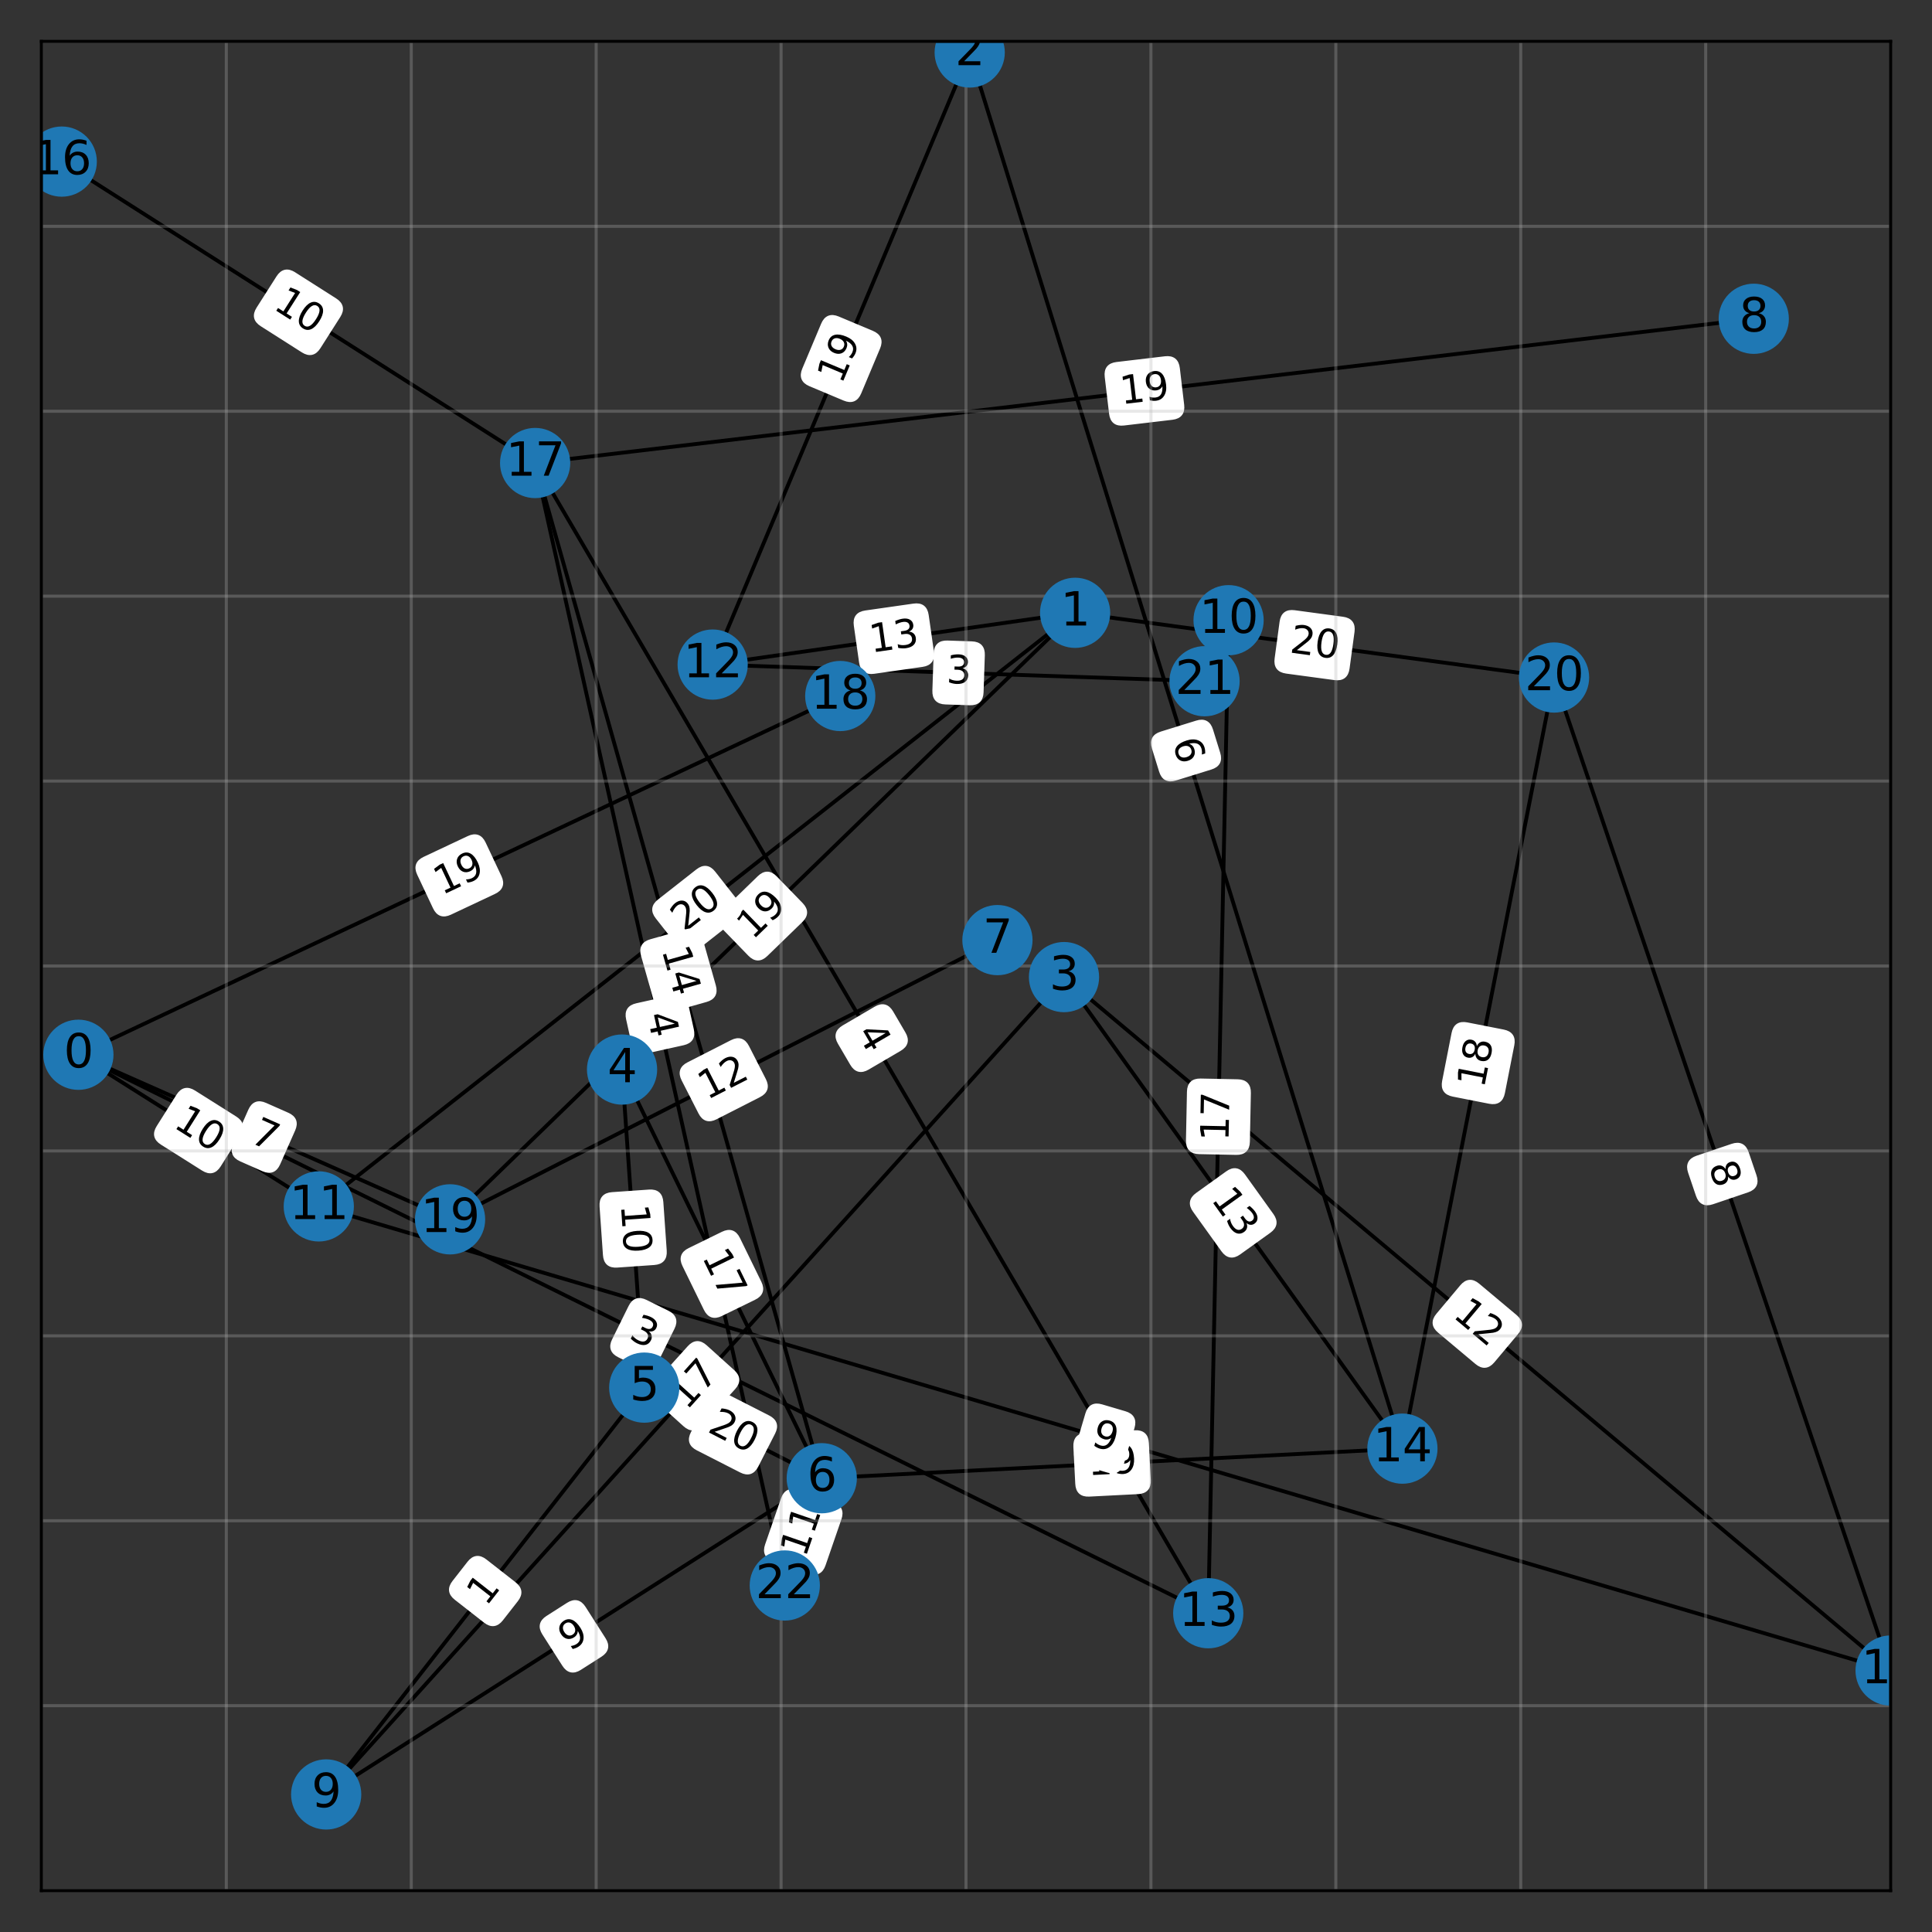 <?xml version="1.0" encoding="utf-8" standalone="no"?>
<!DOCTYPE svg PUBLIC "-//W3C//DTD SVG 1.1//EN"
  "http://www.w3.org/Graphics/SVG/1.1/DTD/svg11.dtd">
<svg xmlns:xlink="http://www.w3.org/1999/xlink" width="504pt" height="504pt" viewBox="0 0 504 504" xmlns="http://www.w3.org/2000/svg" version="1.1">
 <rect x="0" y="0" width="504" height="504" fill="#333333" stroke="none"/>
 <defs>
  <style type="text/css">*{stroke-linejoin: round; stroke-linecap: butt}</style>
 </defs>
 <g id="figure_1">
  <g id="patch_1">
   <path d="M 0 504 
L 504 504 
L 504 0 
L 0 0 
L 0 504 
z
" style="fill: none; opacity: 0"/>
  </g>
  <g id="axes_1">
   <g id="patch_2">
    <path d="M 10.8 493.2 
L 493.2 493.2 
L 493.2 10.8 
L 10.8 10.8 
L 10.8 493.2 
z
" style="fill: none; opacity: 0"/>
   </g>
   <g id="LineCollection_1">
    <path d="M 20.448 275.155 
L 117.41 318.089 
" clip-path="url(#p532cfcab35)" style="fill: none; stroke: #000000"/>
    <path d="M 20.448 275.155 
L 315.194 420.84 
" clip-path="url(#p532cfcab35)" style="fill: none; stroke: #000000"/>
    <path d="M 20.448 275.155 
L 83.16 314.712 
" clip-path="url(#p532cfcab35)" style="fill: none; stroke: #000000"/>
    <path d="M 20.448 275.155 
L 219.197 181.57 
" clip-path="url(#p532cfcab35)" style="fill: none; stroke: #000000"/>
    <path d="M 280.462 159.862 
L 117.41 318.089 
" clip-path="url(#p532cfcab35)" style="fill: none; stroke: #000000"/>
    <path d="M 280.462 159.862 
L 185.911 173.369 
" clip-path="url(#p532cfcab35)" style="fill: none; stroke: #000000"/>
    <path d="M 280.462 159.862 
L 405.403 176.746 
" clip-path="url(#p532cfcab35)" style="fill: none; stroke: #000000"/>
    <path d="M 280.462 159.862 
L 83.16 314.712 
" clip-path="url(#p532cfcab35)" style="fill: none; stroke: #000000"/>
    <path d="M 252.965 13.694 
L 365.846 377.906 
" clip-path="url(#p532cfcab35)" style="fill: none; stroke: #000000"/>
    <path d="M 252.965 13.694 
L 185.911 173.369 
" clip-path="url(#p532cfcab35)" style="fill: none; stroke: #000000"/>
    <path d="M 277.567 254.894 
L 85.09 468.115 
" clip-path="url(#p532cfcab35)" style="fill: none; stroke: #000000"/>
    <path d="M 277.567 254.894 
L 493.2 435.794 
" clip-path="url(#p532cfcab35)" style="fill: none; stroke: #000000"/>
    <path d="M 277.567 254.894 
L 365.846 377.906 
" clip-path="url(#p532cfcab35)" style="fill: none; stroke: #000000"/>
    <path d="M 162.274 279.014 
L 168.062 361.987 
" clip-path="url(#p532cfcab35)" style="fill: none; stroke: #000000"/>
    <path d="M 162.274 279.014 
L 214.373 385.625 
" clip-path="url(#p532cfcab35)" style="fill: none; stroke: #000000"/>
    <path d="M 168.062 361.987 
L 214.373 385.625 
" clip-path="url(#p532cfcab35)" style="fill: none; stroke: #000000"/>
    <path d="M 168.062 361.987 
L 85.09 468.115 
" clip-path="url(#p532cfcab35)" style="fill: none; stroke: #000000"/>
    <path d="M 214.373 385.625 
L 85.09 468.115 
" clip-path="url(#p532cfcab35)" style="fill: none; stroke: #000000"/>
    <path d="M 214.373 385.625 
L 365.846 377.906 
" clip-path="url(#p532cfcab35)" style="fill: none; stroke: #000000"/>
    <path d="M 214.373 385.625 
L 139.601 120.787 
" clip-path="url(#p532cfcab35)" style="fill: none; stroke: #000000"/>
    <path d="M 214.373 385.625 
L 204.725 413.604 
" clip-path="url(#p532cfcab35)" style="fill: none; stroke: #000000"/>
    <path d="M 260.201 245.246 
L 117.41 318.089 
" clip-path="url(#p532cfcab35)" style="fill: none; stroke: #000000"/>
    <path d="M 457.502 83.16 
L 139.601 120.787 
" clip-path="url(#p532cfcab35)" style="fill: none; stroke: #000000"/>
    <path d="M 320.501 161.791 
L 315.194 420.84 
" clip-path="url(#p532cfcab35)" style="fill: none; stroke: #000000"/>
    <path d="M 83.16 314.712 
L 493.2 435.794 
" clip-path="url(#p532cfcab35)" style="fill: none; stroke: #000000"/>
    <path d="M 185.911 173.369 
L 314.23 177.71 
" clip-path="url(#p532cfcab35)" style="fill: none; stroke: #000000"/>
    <path d="M 315.194 420.84 
L 139.601 120.787 
" clip-path="url(#p532cfcab35)" style="fill: none; stroke: #000000"/>
    <path d="M 365.846 377.906 
L 405.403 176.746 
" clip-path="url(#p532cfcab35)" style="fill: none; stroke: #000000"/>
    <path d="M 493.2 435.794 
L 405.403 176.746 
" clip-path="url(#p532cfcab35)" style="fill: none; stroke: #000000"/>
    <path d="M 16.106 42.156 
L 139.601 120.787 
" clip-path="url(#p532cfcab35)" style="fill: none; stroke: #000000"/>
    <path d="M 139.601 120.787 
L 204.725 413.604 
" clip-path="url(#p532cfcab35)" style="fill: none; stroke: #000000"/>
   </g>
   <g id="text_1">
    <g id="patch_3">
     <path d="M 62.847 302.502 
L 68.664 305.078 
Q 71.408 306.293 72.622 303.549 
L 76.541 294.7 
Q 77.755 291.957 75.012 290.742 
L 69.194 288.166 
Q 66.451 286.952 65.237 289.695 
L 61.318 298.544 
Q 60.104 301.287 62.847 302.502 
z
" clip-path="url(#p532cfcab35)" style="fill: #ffffff; stroke: #ffffff; stroke-linejoin: miter"/>
    </g>
    <g clip-path="url(#p532cfcab35)">
     <!-- 7 -->
     <g transform="translate(64.903 297.857) rotate(-336.117) scale(0.1 -0.1)">
      <defs>
       <path id="DejaVuSans-37" d="M 525 4666 
L 3525 4666 
L 3525 4397 
L 1831 0 
L 1172 0 
L 2766 4134 
L 525 4134 
L 525 4666 
z
" transform="scale(0.016)"/>
      </defs>
      <use xlink:href="#DejaVuSans-37"/>
     </g>
    </g>
   </g>
   <g id="text_2">
    <g id="patch_4">
     <path d="M 161.496 353.616 
L 167.2 356.435 
Q 169.889 357.764 171.219 355.075 
L 175.507 346.399 
Q 176.836 343.709 174.147 342.38 
L 168.443 339.561 
Q 165.754 338.231 164.425 340.921 
L 160.136 349.597 
Q 158.807 352.286 161.496 353.616 
z
" clip-path="url(#p532cfcab35)" style="fill: #ffffff; stroke: #ffffff; stroke-linejoin: miter"/>
    </g>
    <g clip-path="url(#p532cfcab35)">
     <!-- 3 -->
     <g transform="translate(163.747 349.062) rotate(-333.698) scale(0.1 -0.1)">
      <defs>
       <path id="DejaVuSans-33" d="M 2597 2516 
Q 3050 2419 3304 2112 
Q 3559 1806 3559 1356 
Q 3559 666 3084 287 
Q 2609 -91 1734 -91 
Q 1441 -91 1130 -33 
Q 819 25 488 141 
L 488 750 
Q 750 597 1062 519 
Q 1375 441 1716 441 
Q 2309 441 2620 675 
Q 2931 909 2931 1356 
Q 2931 1769 2642 2001 
Q 2353 2234 1838 2234 
L 1294 2234 
L 1294 2753 
L 1863 2753 
Q 2328 2753 2575 2939 
Q 2822 3125 2822 3475 
Q 2822 3834 2567 4026 
Q 2313 4219 1838 4219 
Q 1578 4219 1281 4162 
Q 984 4106 628 3988 
L 628 4550 
Q 988 4650 1302 4700 
Q 1616 4750 1894 4750 
Q 2613 4750 3031 4423 
Q 3450 4097 3450 3541 
Q 3450 3153 3228 2886 
Q 3006 2619 2597 2516 
z
" transform="scale(0.016)"/>
      </defs>
      <use xlink:href="#DejaVuSans-33"/>
     </g>
    </g>
   </g>
   <g id="text_3">
    <g id="patch_5">
     <path d="M 42.239 298.168 
L 53.001 304.957 
Q 55.539 306.558 57.139 304.02 
L 62.303 295.834 
Q 63.903 293.297 61.366 291.697 
L 50.603 284.908 
Q 48.066 283.307 46.465 285.845 
L 41.302 294.03 
Q 39.701 296.568 42.239 298.168 
z
" clip-path="url(#p532cfcab35)" style="fill: #ffffff; stroke: #ffffff; stroke-linejoin: miter"/>
    </g>
    <g clip-path="url(#p532cfcab35)">
     <!-- 10 -->
     <g transform="translate(44.949 293.872) rotate(-327.758) scale(0.1 -0.1)">
      <defs>
       <path id="DejaVuSans-31" d="M 794 531 
L 1825 531 
L 1825 4091 
L 703 3866 
L 703 4441 
L 1819 4666 
L 2450 4666 
L 2450 531 
L 3481 531 
L 3481 0 
L 794 0 
L 794 531 
z
" transform="scale(0.016)"/>
       <path id="DejaVuSans-30" d="M 2034 4250 
Q 1547 4250 1301 3770 
Q 1056 3291 1056 2328 
Q 1056 1369 1301 889 
Q 1547 409 2034 409 
Q 2525 409 2770 889 
Q 3016 1369 3016 2328 
Q 3016 3291 2770 3770 
Q 2525 4250 2034 4250 
z
M 2034 4750 
Q 2819 4750 3233 4129 
Q 3647 3509 3647 2328 
Q 3647 1150 3233 529 
Q 2819 -91 2034 -91 
Q 1250 -91 836 529 
Q 422 1150 422 2328 
Q 422 3509 836 4129 
Q 1250 4750 2034 4750 
z
" transform="scale(0.016)"/>
      </defs>
      <use xlink:href="#DejaVuSans-31"/>
      <use xlink:href="#DejaVuSans-30" x="63.623"/>
     </g>
    </g>
   </g>
   <g id="text_4">
    <g id="patch_6">
     <path d="M 117.406 238.165 
L 128.918 232.744 
Q 131.632 231.466 130.354 228.752 
L 126.231 219.996 
Q 124.953 217.282 122.239 218.56 
L 110.727 223.981 
Q 108.012 225.259 109.29 227.973 
L 113.413 236.729 
Q 114.691 239.443 117.406 238.165 
z
" clip-path="url(#p532cfcab35)" style="fill: #ffffff; stroke: #ffffff; stroke-linejoin: miter"/>
    </g>
    <g clip-path="url(#p532cfcab35)">
     <!-- 19 -->
     <g transform="translate(115.242 233.569) rotate(-25.215) scale(0.1 -0.1)">
      <defs>
       <path id="DejaVuSans-39" d="M 703 97 
L 703 672 
Q 941 559 1184 500 
Q 1428 441 1663 441 
Q 2288 441 2617 861 
Q 2947 1281 2994 2138 
Q 2813 1869 2534 1725 
Q 2256 1581 1919 1581 
Q 1219 1581 811 2004 
Q 403 2428 403 3163 
Q 403 3881 828 4315 
Q 1253 4750 1959 4750 
Q 2769 4750 3195 4129 
Q 3622 3509 3622 2328 
Q 3622 1225 3098 567 
Q 2575 -91 1691 -91 
Q 1453 -91 1209 -44 
Q 966 3 703 97 
z
M 1959 2075 
Q 2384 2075 2632 2365 
Q 2881 2656 2881 3163 
Q 2881 3666 2632 3958 
Q 2384 4250 1959 4250 
Q 1534 4250 1286 3958 
Q 1038 3666 1038 3163 
Q 1038 2656 1286 2365 
Q 1534 2075 1959 2075 
z
" transform="scale(0.016)"/>
      </defs>
      <use xlink:href="#DejaVuSans-31"/>
      <use xlink:href="#DejaVuSans-39" x="63.623"/>
     </g>
    </g>
   </g>
   <g id="text_5">
    <g id="patch_7">
     <path d="M 199.828 249.033 
L 208.96 240.171 
Q 211.113 238.082 209.024 235.929 
L 202.284 228.984 
Q 200.194 226.831 198.042 228.92 
L 188.91 237.782 
Q 186.757 239.871 188.846 242.024 
L 195.586 248.969 
Q 197.675 251.122 199.828 249.033 
z
" clip-path="url(#p532cfcab35)" style="fill: #ffffff; stroke: #ffffff; stroke-linejoin: miter"/>
    </g>
    <g clip-path="url(#p532cfcab35)">
     <!-- 19 -->
     <g transform="translate(196.29 245.388) rotate(-44.14) scale(0.1 -0.1)">
      <use xlink:href="#DejaVuSans-31"/>
      <use xlink:href="#DejaVuSans-39" x="63.623"/>
     </g>
    </g>
   </g>
   <g id="text_6">
    <g id="patch_8">
     <path d="M 227.996 175.275 
L 240.593 173.476 
Q 243.563 173.051 243.139 170.082 
L 241.77 160.501 
Q 241.346 157.531 238.376 157.955 
L 225.779 159.755 
Q 222.809 160.179 223.233 163.149 
L 224.602 172.73 
Q 225.026 175.7 227.996 175.275 
z
" clip-path="url(#p532cfcab35)" style="fill: #ffffff; stroke: #ffffff; stroke-linejoin: miter"/>
    </g>
    <g clip-path="url(#p532cfcab35)">
     <!-- 13 -->
     <g transform="translate(227.278 170.247) rotate(-8.13) scale(0.1 -0.1)">
      <use xlink:href="#DejaVuSans-31"/>
      <use xlink:href="#DejaVuSans-33" x="63.623"/>
     </g>
    </g>
   </g>
   <g id="text_7">
    <g id="patch_9">
     <path d="M 335.577 175.22 
L 348.188 176.924 
Q 351.161 177.326 351.563 174.353 
L 352.859 164.762 
Q 353.26 161.789 350.287 161.387 
L 337.677 159.683 
Q 334.704 159.281 334.302 162.254 
L 333.006 171.845 
Q 332.605 174.818 335.577 175.22 
z
" clip-path="url(#p532cfcab35)" style="fill: #ffffff; stroke: #ffffff; stroke-linejoin: miter"/>
    </g>
    <g clip-path="url(#p532cfcab35)">
     <!-- 20 -->
     <g transform="translate(336.258 170.186) rotate(-352.304) scale(0.1 -0.1)">
      <defs>
       <path id="DejaVuSans-32" d="M 1228 531 
L 3431 531 
L 3431 0 
L 469 0 
L 469 531 
Q 828 903 1448 1529 
Q 2069 2156 2228 2338 
Q 2531 2678 2651 2914 
Q 2772 3150 2772 3378 
Q 2772 3750 2511 3984 
Q 2250 4219 1831 4219 
Q 1534 4219 1204 4116 
Q 875 4013 500 3803 
L 500 4441 
Q 881 4594 1212 4672 
Q 1544 4750 1819 4750 
Q 2544 4750 2975 4387 
Q 3406 4025 3406 3419 
Q 3406 3131 3298 2873 
Q 3191 2616 2906 2266 
Q 2828 2175 2409 1742 
Q 1991 1309 1228 531 
z
" transform="scale(0.016)"/>
      </defs>
      <use xlink:href="#DejaVuSans-32"/>
      <use xlink:href="#DejaVuSans-30" x="63.623"/>
     </g>
    </g>
   </g>
   <g id="text_8">
    <g id="patch_10">
     <path d="M 181.644 247.383 
L 191.654 239.526 
Q 194.014 237.674 192.162 235.314 
L 186.187 227.701 
Q 184.335 225.341 181.975 227.193 
L 171.965 235.049 
Q 169.605 236.902 171.457 239.262 
L 177.432 246.875 
Q 179.284 249.235 181.644 247.383 
z
" clip-path="url(#p532cfcab35)" style="fill: #ffffff; stroke: #ffffff; stroke-linejoin: miter"/>
    </g>
    <g clip-path="url(#p532cfcab35)">
     <!-- 20 -->
     <g transform="translate(178.508 243.387) rotate(-38.126) scale(0.1 -0.1)">
      <use xlink:href="#DejaVuSans-32"/>
      <use xlink:href="#DejaVuSans-30" x="63.623"/>
     </g>
    </g>
   </g>
   <g id="text_9">
    <g id="patch_11">
     <path d="M 300.976 195.081 
L 302.859 201.159 
Q 303.747 204.024 306.613 203.136 
L 315.857 200.271 
Q 318.723 199.383 317.835 196.517 
L 315.951 190.44 
Q 315.063 187.574 312.198 188.463 
L 302.953 191.328 
Q 300.088 192.216 300.976 195.081 
z
" clip-path="url(#p532cfcab35)" style="fill: #ffffff; stroke: #ffffff; stroke-linejoin: miter"/>
    </g>
    <g clip-path="url(#p532cfcab35)">
     <!-- 6 -->
     <g transform="translate(305.828 193.578) rotate(-287.22) scale(0.1 -0.1)">
      <defs>
       <path id="DejaVuSans-36" d="M 2113 2584 
Q 1688 2584 1439 2293 
Q 1191 2003 1191 1497 
Q 1191 994 1439 701 
Q 1688 409 2113 409 
Q 2538 409 2786 701 
Q 3034 994 3034 1497 
Q 3034 2003 2786 2293 
Q 2538 2584 2113 2584 
z
M 3366 4563 
L 3366 3988 
Q 3128 4100 2886 4159 
Q 2644 4219 2406 4219 
Q 1781 4219 1451 3797 
Q 1122 3375 1075 2522 
Q 1259 2794 1537 2939 
Q 1816 3084 2150 3084 
Q 2853 3084 3261 2657 
Q 3669 2231 3669 1497 
Q 3669 778 3244 343 
Q 2819 -91 2113 -91 
Q 1303 -91 875 529 
Q 447 1150 447 2328 
Q 447 3434 972 4092 
Q 1497 4750 2381 4750 
Q 2619 4750 2861 4703 
Q 3103 4656 3366 4563 
z
" transform="scale(0.016)"/>
      </defs>
      <use xlink:href="#DejaVuSans-36"/>
     </g>
    </g>
   </g>
   <g id="text_10">
    <g id="patch_12">
     <path d="M 224.202 102.434 
L 229.129 90.701 
Q 230.29 87.935 227.524 86.774 
L 218.601 83.026 
Q 215.835 81.865 214.674 84.631 
L 209.747 96.363 
Q 208.585 99.129 211.351 100.291 
L 220.274 104.038 
Q 223.04 105.2 224.202 102.434 
z
" clip-path="url(#p532cfcab35)" style="fill: #ffffff; stroke: #ffffff; stroke-linejoin: miter"/>
    </g>
    <g clip-path="url(#p532cfcab35)">
     <!-- 19 -->
     <g transform="translate(219.518 100.467) rotate(-67.221) scale(0.1 -0.1)">
      <use xlink:href="#DejaVuSans-31"/>
      <use xlink:href="#DejaVuSans-39" x="63.623"/>
     </g>
    </g>
   </g>
   <g id="text_11">
    <g id="patch_13">
     <path d="M 182.885 371.479 
L 191.412 362.034 
Q 193.422 359.807 191.195 357.797 
L 184.011 351.312 
Q 181.784 349.301 179.774 351.528 
L 171.247 360.974 
Q 169.237 363.201 171.464 365.211 
L 178.648 371.696 
Q 180.875 373.706 182.885 371.479 
z
" clip-path="url(#p532cfcab35)" style="fill: #ffffff; stroke: #ffffff; stroke-linejoin: miter"/>
    </g>
    <g clip-path="url(#p532cfcab35)">
     <!-- 17 -->
     <g transform="translate(179.114 368.076) rotate(-47.927) scale(0.1 -0.1)">
      <use xlink:href="#DejaVuSans-31"/>
      <use xlink:href="#DejaVuSans-37" x="63.623"/>
     </g>
    </g>
   </g>
   <g id="text_12">
    <g id="patch_14">
     <path d="M 375.471 347.261 
L 385.22 355.439 
Q 387.518 357.367 389.446 355.069 
L 395.666 347.655 
Q 397.595 345.356 395.296 343.428 
L 385.548 335.25 
Q 383.249 333.322 381.321 335.62 
L 375.101 343.034 
Q 373.173 345.333 375.471 347.261 
z
" clip-path="url(#p532cfcab35)" style="fill: #ffffff; stroke: #ffffff; stroke-linejoin: miter"/>
    </g>
    <g clip-path="url(#p532cfcab35)">
     <!-- 12 -->
     <g transform="translate(378.736 343.369) rotate(-320.006) scale(0.1 -0.1)">
      <use xlink:href="#DejaVuSans-31"/>
      <use xlink:href="#DejaVuSans-32" x="63.623"/>
     </g>
    </g>
   </g>
   <g id="text_13">
    <g id="patch_15">
     <path d="M 311.631 315.805 
L 319.05 326.143 
Q 320.799 328.581 323.236 326.831 
L 331.099 321.189 
Q 333.537 319.44 331.787 317.002 
L 324.368 306.664 
Q 322.619 304.227 320.182 305.976 
L 312.319 311.619 
Q 309.882 313.368 311.631 315.805 
z
" clip-path="url(#p532cfcab35)" style="fill: #ffffff; stroke: #ffffff; stroke-linejoin: miter"/>
    </g>
    <g clip-path="url(#p532cfcab35)">
     <!-- 13 -->
     <g transform="translate(315.758 312.843) rotate(-305.665) scale(0.1 -0.1)">
      <use xlink:href="#DejaVuSans-31"/>
      <use xlink:href="#DejaVuSans-33" x="63.623"/>
     </g>
    </g>
   </g>
   <g id="text_14">
    <g id="patch_16">
     <path d="M 156.905 314.696 
L 157.791 327.39 
Q 157.999 330.383 160.992 330.174 
L 170.647 329.501 
Q 173.639 329.292 173.431 326.299 
L 172.545 313.605 
Q 172.336 310.612 169.344 310.821 
L 159.689 311.495 
Q 156.696 311.704 156.905 314.696 
z
" clip-path="url(#p532cfcab35)" style="fill: #ffffff; stroke: #ffffff; stroke-linejoin: miter"/>
    </g>
    <g clip-path="url(#p532cfcab35)">
     <!-- 10 -->
     <g transform="translate(161.972 314.343) rotate(-273.991) scale(0.1 -0.1)">
      <use xlink:href="#DejaVuSans-31"/>
      <use xlink:href="#DejaVuSans-30" x="63.623"/>
     </g>
    </g>
   </g>
   <g id="text_15">
    <g id="patch_17">
     <path d="M 178.487 330.045 
L 184.074 341.478 
Q 185.391 344.174 188.086 342.856 
L 196.782 338.607 
Q 199.477 337.29 198.16 334.594 
L 192.573 323.162 
Q 191.256 320.466 188.56 321.783 
L 179.865 326.033 
Q 177.17 327.35 178.487 330.045 
z
" clip-path="url(#p532cfcab35)" style="fill: #ffffff; stroke: #ffffff; stroke-linejoin: miter"/>
    </g>
    <g clip-path="url(#p532cfcab35)">
     <!-- 17 -->
     <g transform="translate(183.051 327.815) rotate(-296.044) scale(0.1 -0.1)">
      <use xlink:href="#DejaVuSans-31"/>
      <use xlink:href="#DejaVuSans-37" x="63.623"/>
     </g>
    </g>
   </g>
   <g id="text_16">
    <g id="patch_18">
     <path d="M 181.986 377.895 
L 193.32 383.68 
Q 195.992 385.044 197.356 382.372 
L 201.756 373.752 
Q 203.12 371.08 200.448 369.716 
L 189.114 363.931 
Q 186.442 362.567 185.078 365.239 
L 180.678 373.859 
Q 179.314 376.531 181.986 377.895 
z
" clip-path="url(#p532cfcab35)" style="fill: #ffffff; stroke: #ffffff; stroke-linejoin: miter"/>
    </g>
    <g clip-path="url(#p532cfcab35)">
     <!-- 20 -->
     <g transform="translate(184.295 373.371) rotate(-332.959) scale(0.1 -0.1)">
      <use xlink:href="#DejaVuSans-32"/>
      <use xlink:href="#DejaVuSans-30" x="63.623"/>
     </g>
    </g>
   </g>
   <g id="text_17">
    <g id="patch_19">
     <path d="M 130.791 422.387 
L 134.71 417.374 
Q 136.558 415.011 134.194 413.163 
L 126.57 407.202 
Q 124.207 405.355 122.359 407.718 
L 118.44 412.73 
Q 116.592 415.094 118.956 416.942 
L 126.58 422.903 
Q 128.944 424.75 130.791 422.387 
z
" clip-path="url(#p532cfcab35)" style="fill: #ffffff; stroke: #ffffff; stroke-linejoin: miter"/>
    </g>
    <g clip-path="url(#p532cfcab35)">
     <!-- 1 -->
     <g transform="translate(126.79 419.258) rotate(-51.981) scale(0.1 -0.1)">
      <use xlink:href="#DejaVuSans-31"/>
     </g>
    </g>
   </g>
   <g id="text_18">
    <g id="patch_20">
     <path d="M 151.264 435.191 
L 156.628 431.768 
Q 159.157 430.155 157.543 427.626 
L 152.338 419.467 
Q 150.724 416.938 148.195 418.551 
L 142.831 421.974 
Q 140.302 423.587 141.916 426.116 
L 147.122 434.275 
Q 148.735 436.804 151.264 435.191 
z
" clip-path="url(#p532cfcab35)" style="fill: #ffffff; stroke: #ffffff; stroke-linejoin: miter"/>
    </g>
    <g clip-path="url(#p532cfcab35)">
     <!-- 9 -->
     <g transform="translate(148.532 430.908) rotate(-32.54) scale(0.1 -0.1)">
      <use xlink:href="#DejaVuSans-39"/>
     </g>
    </g>
   </g>
   <g id="text_19">
    <g id="patch_21">
     <path d="M 284.153 389.918 
L 296.861 389.271 
Q 299.857 389.118 299.705 386.122 
L 299.212 376.456 
Q 299.06 373.46 296.063 373.613 
L 283.355 374.261 
Q 280.359 374.413 280.511 377.409 
L 281.004 387.075 
Q 281.157 390.071 284.153 389.918 
z
" clip-path="url(#p532cfcab35)" style="fill: #ffffff; stroke: #ffffff; stroke-linejoin: miter"/>
    </g>
    <g clip-path="url(#p532cfcab35)">
     <!-- 19 -->
     <g transform="translate(283.894 384.845) rotate(-2.917) scale(0.1 -0.1)">
      <use xlink:href="#DejaVuSans-31"/>
      <use xlink:href="#DejaVuSans-39" x="63.623"/>
     </g>
    </g>
   </g>
   <g id="text_20">
    <g id="patch_22">
     <path d="M 167.713 249.211 
L 171.171 261.457 
Q 171.986 264.344 174.873 263.529 
L 184.187 260.899 
Q 187.074 260.084 186.259 257.197 
L 182.802 244.951 
Q 181.986 242.064 179.099 242.879 
L 169.785 245.508 
Q 166.898 246.324 167.713 249.211 
z
" clip-path="url(#p532cfcab35)" style="fill: #ffffff; stroke: #ffffff; stroke-linejoin: miter"/>
    </g>
    <g clip-path="url(#p532cfcab35)">
     <!-- 14 -->
     <g transform="translate(172.602 247.831) rotate(-285.766) scale(0.1 -0.1)">
      <defs>
       <path id="DejaVuSans-34" d="M 2419 4116 
L 825 1625 
L 2419 1625 
L 2419 4116 
z
M 2253 4666 
L 3047 4666 
L 3047 1625 
L 3713 1625 
L 3713 1100 
L 3047 1100 
L 3047 0 
L 2419 0 
L 2419 1100 
L 313 1100 
L 313 1709 
L 2253 4666 
z
" transform="scale(0.016)"/>
      </defs>
      <use xlink:href="#DejaVuSans-31"/>
      <use xlink:href="#DejaVuSans-34" x="63.623"/>
     </g>
    </g>
   </g>
   <g id="text_21">
    <g id="patch_23">
     <path d="M 214.886 408.184 
L 219.034 396.154 
Q 220.012 393.318 217.176 392.34 
L 208.026 389.185 
Q 205.19 388.207 204.212 391.043 
L 200.064 403.073 
Q 199.086 405.909 201.922 406.887 
L 211.072 410.042 
Q 213.908 411.02 214.886 408.184 
z
" clip-path="url(#p532cfcab35)" style="fill: #ffffff; stroke: #ffffff; stroke-linejoin: miter"/>
    </g>
    <g clip-path="url(#p532cfcab35)">
     <!-- 11 -->
     <g transform="translate(210.084 406.528) rotate(-70.974) scale(0.1 -0.1)">
      <use xlink:href="#DejaVuSans-31"/>
      <use xlink:href="#DejaVuSans-31" x="63.623"/>
     </g>
    </g>
   </g>
   <g id="text_22">
    <g id="patch_24">
     <path d="M 186.698 291.543 
L 198.033 285.761 
Q 200.705 284.397 199.342 281.725 
L 194.944 273.104 
Q 193.581 270.431 190.909 271.795 
L 179.573 277.577 
Q 176.901 278.94 178.264 281.613 
L 182.662 290.234 
Q 184.025 292.906 186.698 291.543 
z
" clip-path="url(#p532cfcab35)" style="fill: #ffffff; stroke: #ffffff; stroke-linejoin: miter"/>
    </g>
    <g clip-path="url(#p532cfcab35)">
     <!-- 12 -->
     <g transform="translate(184.389 287.018) rotate(-27.028) scale(0.1 -0.1)">
      <use xlink:href="#DejaVuSans-31"/>
      <use xlink:href="#DejaVuSans-32" x="63.623"/>
     </g>
    </g>
   </g>
   <g id="text_23">
    <g id="patch_25">
     <path d="M 293.156 110.506 
L 305.793 109.01 
Q 308.772 108.658 308.42 105.678 
L 307.282 96.067 
Q 306.929 93.088 303.95 93.441 
L 291.313 94.937 
Q 288.334 95.289 288.687 98.268 
L 289.824 107.879 
Q 290.177 110.859 293.156 110.506 
z
" clip-path="url(#p532cfcab35)" style="fill: #ffffff; stroke: #ffffff; stroke-linejoin: miter"/>
    </g>
    <g clip-path="url(#p532cfcab35)">
     <!-- 19 -->
     <g transform="translate(292.559 105.462) rotate(-6.75) scale(0.1 -0.1)">
      <use xlink:href="#DejaVuSans-31"/>
      <use xlink:href="#DejaVuSans-39" x="63.623"/>
     </g>
    </g>
   </g>
   <g id="text_24">
    <g id="patch_26">
     <path d="M 325.555 297.837 
L 325.815 285.115 
Q 325.877 282.115 322.877 282.054 
L 313.201 281.856 
Q 310.202 281.794 310.14 284.793 
L 309.88 297.516 
Q 309.818 300.515 312.818 300.577 
L 322.494 300.775 
Q 325.493 300.836 325.555 297.837 
z
" clip-path="url(#p532cfcab35)" style="fill: #ffffff; stroke: #ffffff; stroke-linejoin: miter"/>
    </g>
    <g clip-path="url(#p532cfcab35)">
     <!-- 17 -->
     <g transform="translate(320.476 297.733) rotate(-88.827) scale(0.1 -0.1)">
      <use xlink:href="#DejaVuSans-31"/>
      <use xlink:href="#DejaVuSans-37" x="63.623"/>
     </g>
    </g>
   </g>
   <g id="text_25">
    <g id="patch_27">
     <path d="M 282.91 381.871 
L 289.012 383.673 
Q 291.889 384.522 292.739 381.645 
L 295.48 372.363 
Q 296.33 369.486 293.452 368.636 
L 287.35 366.835 
Q 284.473 365.985 283.624 368.862 
L 280.883 378.144 
Q 280.033 381.021 282.91 381.871 
z
" clip-path="url(#p532cfcab35)" style="fill: #ffffff; stroke: #ffffff; stroke-linejoin: miter"/>
    </g>
    <g clip-path="url(#p532cfcab35)">
     <!-- 9 -->
     <g transform="translate(284.349 376.999) rotate(-343.548) scale(0.1 -0.1)">
      <use xlink:href="#DejaVuSans-39"/>
     </g>
    </g>
   </g>
   <g id="text_26">
    <g id="patch_28">
     <path d="M 246.626 183.267 
L 252.985 183.482 
Q 255.983 183.583 256.084 180.585 
L 256.412 170.912 
Q 256.513 167.914 253.515 167.813 
L 247.156 167.597 
Q 244.158 167.496 244.056 170.494 
L 243.729 180.167 
Q 243.628 183.165 246.626 183.267 
z
" clip-path="url(#p532cfcab35)" style="fill: #ffffff; stroke: #ffffff; stroke-linejoin: miter"/>
    </g>
    <g clip-path="url(#p532cfcab35)">
     <!-- 3 -->
     <g transform="translate(246.798 178.19) rotate(-358.062) scale(0.1 -0.1)">
      <use xlink:href="#DejaVuSans-33"/>
     </g>
    </g>
   </g>
   <g id="text_27">
    <g id="patch_29">
     <path d="M 219.026 272.028 
L 222.239 277.519 
Q 223.754 280.108 226.344 278.593 
L 234.696 273.705 
Q 237.286 272.19 235.77 269.601 
L 232.557 264.109 
Q 231.042 261.52 228.452 263.035 
L 220.1 267.923 
Q 217.51 269.439 219.026 272.028 
z
" clip-path="url(#p532cfcab35)" style="fill: #ffffff; stroke: #ffffff; stroke-linejoin: miter"/>
    </g>
    <g clip-path="url(#p532cfcab35)">
     <!-- 4 -->
     <g transform="translate(223.41 269.462) rotate(-300.337) scale(0.1 -0.1)">
      <use xlink:href="#DejaVuSans-34"/>
     </g>
    </g>
   </g>
   <g id="text_28">
    <g id="patch_30">
     <path d="M 392.089 285.081 
L 394.544 272.595 
Q 395.123 269.652 392.179 269.073 
L 382.683 267.206 
Q 379.74 266.627 379.161 269.57 
L 376.705 282.056 
Q 376.127 285 379.07 285.579 
L 388.567 287.446 
Q 391.51 288.025 392.089 285.081 
z
" clip-path="url(#p532cfcab35)" style="fill: #ffffff; stroke: #ffffff; stroke-linejoin: miter"/>
    </g>
    <g clip-path="url(#p532cfcab35)">
     <!-- 18 -->
     <g transform="translate(387.105 284.101) rotate(-78.875) scale(0.1 -0.1)">
      <defs>
       <path id="DejaVuSans-38" d="M 2034 2216 
Q 1584 2216 1326 1975 
Q 1069 1734 1069 1313 
Q 1069 891 1326 650 
Q 1584 409 2034 409 
Q 2484 409 2743 651 
Q 3003 894 3003 1313 
Q 3003 1734 2745 1975 
Q 2488 2216 2034 2216 
z
M 1403 2484 
Q 997 2584 770 2862 
Q 544 3141 544 3541 
Q 544 4100 942 4425 
Q 1341 4750 2034 4750 
Q 2731 4750 3128 4425 
Q 3525 4100 3525 3541 
Q 3525 3141 3298 2862 
Q 3072 2584 2669 2484 
Q 3125 2378 3379 2068 
Q 3634 1759 3634 1313 
Q 3634 634 3220 271 
Q 2806 -91 2034 -91 
Q 1263 -91 848 271 
Q 434 634 434 1313 
Q 434 1759 690 2068 
Q 947 2378 1403 2484 
z
M 1172 3481 
Q 1172 3119 1398 2916 
Q 1625 2713 2034 2713 
Q 2441 2713 2670 2916 
Q 2900 3119 2900 3481 
Q 2900 3844 2670 4047 
Q 2441 4250 2034 4250 
Q 1625 4250 1398 4047 
Q 1172 3844 1172 3481 
z
" transform="scale(0.016)"/>
      </defs>
      <use xlink:href="#DejaVuSans-31"/>
      <use xlink:href="#DejaVuSans-38" x="63.623"/>
     </g>
    </g>
   </g>
   <g id="text_29">
    <g id="patch_31">
     <path d="M 440.856 305.774 
L 442.899 311.799 
Q 443.862 314.641 446.703 313.678 
L 455.869 310.571 
Q 458.71 309.608 457.747 306.767 
L 455.705 300.741 
Q 454.742 297.9 451.901 298.863 
L 442.735 301.969 
Q 439.893 302.932 440.856 305.774 
z
" clip-path="url(#p532cfcab35)" style="fill: #ffffff; stroke: #ffffff; stroke-linejoin: miter"/>
    </g>
    <g clip-path="url(#p532cfcab35)">
     <!-- 8 -->
     <g transform="translate(445.667 304.143) rotate(-288.723) scale(0.1 -0.1)">
      <use xlink:href="#DejaVuSans-38"/>
     </g>
    </g>
   </g>
   <g id="text_30">
    <g id="patch_32">
     <path d="M 68.276 84.667 
L 79.01 91.501 
Q 81.541 93.112 83.152 90.582 
L 88.35 82.418 
Q 89.961 79.888 87.431 78.276 
L 76.697 71.442 
Q 74.166 69.831 72.555 72.361 
L 67.357 80.525 
Q 65.746 83.056 68.276 84.667 
z
" clip-path="url(#p532cfcab35)" style="fill: #ffffff; stroke: #ffffff; stroke-linejoin: miter"/>
    </g>
    <g clip-path="url(#p532cfcab35)">
     <!-- 10 -->
     <g transform="translate(71.005 80.382) rotate(-327.514) scale(0.1 -0.1)">
      <use xlink:href="#DejaVuSans-31"/>
      <use xlink:href="#DejaVuSans-30" x="63.623"/>
     </g>
    </g>
   </g>
   <g id="text_31">
    <g id="patch_33">
     <path d="M 163.82 265.793 
L 165.202 272.004 
Q 165.853 274.932 168.781 274.281 
L 178.229 272.18 
Q 181.157 271.528 180.506 268.6 
L 179.124 262.389 
Q 178.473 259.461 175.545 260.112 
L 166.097 262.213 
Q 163.169 262.864 163.82 265.793 
z
" clip-path="url(#p532cfcab35)" style="fill: #ffffff; stroke: #ffffff; stroke-linejoin: miter"/>
    </g>
    <g clip-path="url(#p532cfcab35)">
     <!-- 4 -->
     <g transform="translate(168.779 264.69) rotate(-282.539) scale(0.1 -0.1)">
      <use xlink:href="#DejaVuSans-34"/>
     </g>
    </g>
   </g>
   <g id="matplotlib.axis_1">
    <g id="xtick_1">
     <g id="line2d_1">
      <path d="M 10.8 493.2 
L 10.8 10.8 
" clip-path="url(#p532cfcab35)" style="fill: none; stroke: #b0b0b0; stroke-opacity: 0.3; stroke-width: 0.8; stroke-linecap: square"/>
     </g>
    </g>
    <g id="xtick_2">
     <g id="line2d_2">
      <path d="M 59.04 493.2 
L 59.04 10.8 
" clip-path="url(#p532cfcab35)" style="fill: none; stroke: #b0b0b0; stroke-opacity: 0.3; stroke-width: 0.8; stroke-linecap: square"/>
     </g>
    </g>
    <g id="xtick_3">
     <g id="line2d_3">
      <path d="M 107.28 493.2 
L 107.28 10.8 
" clip-path="url(#p532cfcab35)" style="fill: none; stroke: #b0b0b0; stroke-opacity: 0.3; stroke-width: 0.8; stroke-linecap: square"/>
     </g>
    </g>
    <g id="xtick_4">
     <g id="line2d_4">
      <path d="M 155.52 493.2 
L 155.52 10.8 
" clip-path="url(#p532cfcab35)" style="fill: none; stroke: #b0b0b0; stroke-opacity: 0.3; stroke-width: 0.8; stroke-linecap: square"/>
     </g>
    </g>
    <g id="xtick_5">
     <g id="line2d_5">
      <path d="M 203.76 493.2 
L 203.76 10.8 
" clip-path="url(#p532cfcab35)" style="fill: none; stroke: #b0b0b0; stroke-opacity: 0.3; stroke-width: 0.8; stroke-linecap: square"/>
     </g>
    </g>
    <g id="xtick_6">
     <g id="line2d_6">
      <path d="M 252 493.2 
L 252 10.8 
" clip-path="url(#p532cfcab35)" style="fill: none; stroke: #b0b0b0; stroke-opacity: 0.3; stroke-width: 0.8; stroke-linecap: square"/>
     </g>
    </g>
    <g id="xtick_7">
     <g id="line2d_7">
      <path d="M 300.24 493.2 
L 300.24 10.8 
" clip-path="url(#p532cfcab35)" style="fill: none; stroke: #b0b0b0; stroke-opacity: 0.3; stroke-width: 0.8; stroke-linecap: square"/>
     </g>
    </g>
    <g id="xtick_8">
     <g id="line2d_8">
      <path d="M 348.48 493.2 
L 348.48 10.8 
" clip-path="url(#p532cfcab35)" style="fill: none; stroke: #b0b0b0; stroke-opacity: 0.3; stroke-width: 0.8; stroke-linecap: square"/>
     </g>
    </g>
    <g id="xtick_9">
     <g id="line2d_9">
      <path d="M 396.72 493.2 
L 396.72 10.8 
" clip-path="url(#p532cfcab35)" style="fill: none; stroke: #b0b0b0; stroke-opacity: 0.3; stroke-width: 0.8; stroke-linecap: square"/>
     </g>
    </g>
    <g id="xtick_10">
     <g id="line2d_10">
      <path d="M 444.96 493.2 
L 444.96 10.8 
" clip-path="url(#p532cfcab35)" style="fill: none; stroke: #b0b0b0; stroke-opacity: 0.3; stroke-width: 0.8; stroke-linecap: square"/>
     </g>
    </g>
    <g id="xtick_11">
     <g id="line2d_11">
      <path d="M 493.2 493.2 
L 493.2 10.8 
" clip-path="url(#p532cfcab35)" style="fill: none; stroke: #b0b0b0; stroke-opacity: 0.3; stroke-width: 0.8; stroke-linecap: square"/>
     </g>
    </g>
   </g>
   <g id="matplotlib.axis_2">
    <g id="ytick_1">
     <g id="line2d_12">
      <path d="M 10.8 493.2 
L 493.2 493.2 
" clip-path="url(#p532cfcab35)" style="fill: none; stroke: #b0b0b0; stroke-opacity: 0.3; stroke-width: 0.8; stroke-linecap: square"/>
     </g>
    </g>
    <g id="ytick_2">
     <g id="line2d_13">
      <path d="M 10.8 444.96 
L 493.2 444.96 
" clip-path="url(#p532cfcab35)" style="fill: none; stroke: #b0b0b0; stroke-opacity: 0.3; stroke-width: 0.8; stroke-linecap: square"/>
     </g>
    </g>
    <g id="ytick_3">
     <g id="line2d_14">
      <path d="M 10.8 396.72 
L 493.2 396.72 
" clip-path="url(#p532cfcab35)" style="fill: none; stroke: #b0b0b0; stroke-opacity: 0.3; stroke-width: 0.8; stroke-linecap: square"/>
     </g>
    </g>
    <g id="ytick_4">
     <g id="line2d_15">
      <path d="M 10.8 348.48 
L 493.2 348.48 
" clip-path="url(#p532cfcab35)" style="fill: none; stroke: #b0b0b0; stroke-opacity: 0.3; stroke-width: 0.8; stroke-linecap: square"/>
     </g>
    </g>
    <g id="ytick_5">
     <g id="line2d_16">
      <path d="M 10.8 300.24 
L 493.2 300.24 
" clip-path="url(#p532cfcab35)" style="fill: none; stroke: #b0b0b0; stroke-opacity: 0.3; stroke-width: 0.8; stroke-linecap: square"/>
     </g>
    </g>
    <g id="ytick_6">
     <g id="line2d_17">
      <path d="M 10.8 252 
L 493.2 252 
" clip-path="url(#p532cfcab35)" style="fill: none; stroke: #b0b0b0; stroke-opacity: 0.3; stroke-width: 0.8; stroke-linecap: square"/>
     </g>
    </g>
    <g id="ytick_7">
     <g id="line2d_18">
      <path d="M 10.8 203.76 
L 493.2 203.76 
" clip-path="url(#p532cfcab35)" style="fill: none; stroke: #b0b0b0; stroke-opacity: 0.3; stroke-width: 0.8; stroke-linecap: square"/>
     </g>
    </g>
    <g id="ytick_8">
     <g id="line2d_19">
      <path d="M 10.8 155.52 
L 493.2 155.52 
" clip-path="url(#p532cfcab35)" style="fill: none; stroke: #b0b0b0; stroke-opacity: 0.3; stroke-width: 0.8; stroke-linecap: square"/>
     </g>
    </g>
    <g id="ytick_9">
     <g id="line2d_20">
      <path d="M 10.8 107.28 
L 493.2 107.28 
" clip-path="url(#p532cfcab35)" style="fill: none; stroke: #b0b0b0; stroke-opacity: 0.3; stroke-width: 0.8; stroke-linecap: square"/>
     </g>
    </g>
    <g id="ytick_10">
     <g id="line2d_21">
      <path d="M 10.8 59.04 
L 493.2 59.04 
" clip-path="url(#p532cfcab35)" style="fill: none; stroke: #b0b0b0; stroke-opacity: 0.3; stroke-width: 0.8; stroke-linecap: square"/>
     </g>
    </g>
    <g id="ytick_11">
     <g id="line2d_22">
      <path d="M 10.8 10.8 
L 493.2 10.8 
" clip-path="url(#p532cfcab35)" style="fill: none; stroke: #b0b0b0; stroke-opacity: 0.3; stroke-width: 0.8; stroke-linecap: square"/>
     </g>
    </g>
   </g>
   <g id="PathCollection_1">
    <defs>
     <path id="md453862c6c" d="M 0 8.66 
C 2.297 8.66 4.5 7.748 6.124 6.124 
C 7.748 4.5 8.66 2.297 8.66 0 
C 8.66 -2.297 7.748 -4.5 6.124 -6.124 
C 4.5 -7.748 2.297 -8.66 0 -8.66 
C -2.297 -8.66 -4.5 -7.748 -6.124 -6.124 
C -7.748 -4.5 -8.66 -2.297 -8.66 0 
C -8.66 2.297 -7.748 4.5 -6.124 6.124 
C -4.5 7.748 -2.297 8.66 0 8.66 
z
" style="stroke: #1f78b4"/>
    </defs>
    <g clip-path="url(#p532cfcab35)">
     <use xlink:href="#md453862c6c" x="20.448" y="275.155" style="fill: #1f78b4; stroke: #1f78b4"/>
     <use xlink:href="#md453862c6c" x="280.462" y="159.862" style="fill: #1f78b4; stroke: #1f78b4"/>
     <use xlink:href="#md453862c6c" x="252.965" y="13.694" style="fill: #1f78b4; stroke: #1f78b4"/>
     <use xlink:href="#md453862c6c" x="277.567" y="254.894" style="fill: #1f78b4; stroke: #1f78b4"/>
     <use xlink:href="#md453862c6c" x="162.274" y="279.014" style="fill: #1f78b4; stroke: #1f78b4"/>
     <use xlink:href="#md453862c6c" x="168.062" y="361.987" style="fill: #1f78b4; stroke: #1f78b4"/>
     <use xlink:href="#md453862c6c" x="214.373" y="385.625" style="fill: #1f78b4; stroke: #1f78b4"/>
     <use xlink:href="#md453862c6c" x="260.201" y="245.246" style="fill: #1f78b4; stroke: #1f78b4"/>
     <use xlink:href="#md453862c6c" x="457.502" y="83.16" style="fill: #1f78b4; stroke: #1f78b4"/>
     <use xlink:href="#md453862c6c" x="85.09" y="468.115" style="fill: #1f78b4; stroke: #1f78b4"/>
     <use xlink:href="#md453862c6c" x="320.501" y="161.791" style="fill: #1f78b4; stroke: #1f78b4"/>
     <use xlink:href="#md453862c6c" x="83.16" y="314.712" style="fill: #1f78b4; stroke: #1f78b4"/>
     <use xlink:href="#md453862c6c" x="185.911" y="173.369" style="fill: #1f78b4; stroke: #1f78b4"/>
     <use xlink:href="#md453862c6c" x="315.194" y="420.84" style="fill: #1f78b4; stroke: #1f78b4"/>
     <use xlink:href="#md453862c6c" x="365.846" y="377.906" style="fill: #1f78b4; stroke: #1f78b4"/>
     <use xlink:href="#md453862c6c" x="493.2" y="435.794" style="fill: #1f78b4; stroke: #1f78b4"/>
     <use xlink:href="#md453862c6c" x="16.106" y="42.156" style="fill: #1f78b4; stroke: #1f78b4"/>
     <use xlink:href="#md453862c6c" x="139.601" y="120.787" style="fill: #1f78b4; stroke: #1f78b4"/>
     <use xlink:href="#md453862c6c" x="219.197" y="181.57" style="fill: #1f78b4; stroke: #1f78b4"/>
     <use xlink:href="#md453862c6c" x="117.41" y="318.089" style="fill: #1f78b4; stroke: #1f78b4"/>
     <use xlink:href="#md453862c6c" x="405.403" y="176.746" style="fill: #1f78b4; stroke: #1f78b4"/>
     <use xlink:href="#md453862c6c" x="314.23" y="177.71" style="fill: #1f78b4; stroke: #1f78b4"/>
     <use xlink:href="#md453862c6c" x="204.725" y="413.604" style="fill: #1f78b4; stroke: #1f78b4"/>
    </g>
   </g>
   <g id="patch_34">
    <path d="M 10.8 493.2 
L 10.8 10.8 
" style="fill: none; stroke: #000000; stroke-width: 0.8; stroke-linejoin: miter; stroke-linecap: square"/>
   </g>
   <g id="patch_35">
    <path d="M 493.2 493.2 
L 493.2 10.8 
" style="fill: none; stroke: #000000; stroke-width: 0.8; stroke-linejoin: miter; stroke-linecap: square"/>
   </g>
   <g id="patch_36">
    <path d="M 10.8 493.2 
L 493.2 493.2 
" style="fill: none; stroke: #000000; stroke-width: 0.8; stroke-linejoin: miter; stroke-linecap: square"/>
   </g>
   <g id="patch_37">
    <path d="M 10.8 10.8 
L 493.2 10.8 
" style="fill: none; stroke: #000000; stroke-width: 0.8; stroke-linejoin: miter; stroke-linecap: square"/>
   </g>
   <g id="text_32">
    <g clip-path="url(#p532cfcab35)">
     <!-- 0 -->
     <g transform="translate(16.631 278.466) scale(0.12 -0.12)">
      <use xlink:href="#DejaVuSans-30"/>
     </g>
    </g>
   </g>
   <g id="text_33">
    <g clip-path="url(#p532cfcab35)">
     <!-- 1 -->
     <g transform="translate(276.644 163.173) scale(0.12 -0.12)">
      <use xlink:href="#DejaVuSans-31"/>
     </g>
    </g>
   </g>
   <g id="text_34">
    <g clip-path="url(#p532cfcab35)">
     <!-- 2 -->
     <g transform="translate(249.147 17.006) scale(0.12 -0.12)">
      <use xlink:href="#DejaVuSans-32"/>
     </g>
    </g>
   </g>
   <g id="text_35">
    <g clip-path="url(#p532cfcab35)">
     <!-- 3 -->
     <g transform="translate(273.75 258.206) scale(0.12 -0.12)">
      <use xlink:href="#DejaVuSans-33"/>
     </g>
    </g>
   </g>
   <g id="text_36">
    <g clip-path="url(#p532cfcab35)">
     <!-- 4 -->
     <g transform="translate(158.456 282.326) scale(0.12 -0.12)">
      <use xlink:href="#DejaVuSans-34"/>
     </g>
    </g>
   </g>
   <g id="text_37">
    <g clip-path="url(#p532cfcab35)">
     <!-- 5 -->
     <g transform="translate(164.245 365.298) scale(0.12 -0.12)">
      <defs>
       <path id="DejaVuSans-35" d="M 691 4666 
L 3169 4666 
L 3169 4134 
L 1269 4134 
L 1269 2991 
Q 1406 3038 1543 3061 
Q 1681 3084 1819 3084 
Q 2600 3084 3056 2656 
Q 3513 2228 3513 1497 
Q 3513 744 3044 326 
Q 2575 -91 1722 -91 
Q 1428 -91 1123 -41 
Q 819 9 494 109 
L 494 744 
Q 775 591 1075 516 
Q 1375 441 1709 441 
Q 2250 441 2565 725 
Q 2881 1009 2881 1497 
Q 2881 1984 2565 2268 
Q 2250 2553 1709 2553 
Q 1456 2553 1204 2497 
Q 953 2441 691 2322 
L 691 4666 
z
" transform="scale(0.016)"/>
      </defs>
      <use xlink:href="#DejaVuSans-35"/>
     </g>
    </g>
   </g>
   <g id="text_38">
    <g clip-path="url(#p532cfcab35)">
     <!-- 6 -->
     <g transform="translate(210.555 388.936) scale(0.12 -0.12)">
      <use xlink:href="#DejaVuSans-36"/>
     </g>
    </g>
   </g>
   <g id="text_39">
    <g clip-path="url(#p532cfcab35)">
     <!-- 7 -->
     <g transform="translate(256.383 248.558) scale(0.12 -0.12)">
      <use xlink:href="#DejaVuSans-37"/>
     </g>
    </g>
   </g>
   <g id="text_40">
    <g clip-path="url(#p532cfcab35)">
     <!-- 8 -->
     <g transform="translate(453.685 86.471) scale(0.12 -0.12)">
      <use xlink:href="#DejaVuSans-38"/>
     </g>
    </g>
   </g>
   <g id="text_41">
    <g clip-path="url(#p532cfcab35)">
     <!-- 9 -->
     <g transform="translate(81.272 471.426) scale(0.12 -0.12)">
      <use xlink:href="#DejaVuSans-39"/>
     </g>
    </g>
   </g>
   <g id="text_42">
    <g clip-path="url(#p532cfcab35)">
     <!-- 10 -->
     <g transform="translate(312.866 165.102) scale(0.12 -0.12)">
      <use xlink:href="#DejaVuSans-31"/>
      <use xlink:href="#DejaVuSans-30" x="63.623"/>
     </g>
    </g>
   </g>
   <g id="text_43">
    <g clip-path="url(#p532cfcab35)">
     <!-- 11 -->
     <g transform="translate(75.525 318.023) scale(0.12 -0.12)">
      <use xlink:href="#DejaVuSans-31"/>
      <use xlink:href="#DejaVuSans-31" x="63.623"/>
     </g>
    </g>
   </g>
   <g id="text_44">
    <g clip-path="url(#p532cfcab35)">
     <!-- 12 -->
     <g transform="translate(178.276 176.68) scale(0.12 -0.12)">
      <use xlink:href="#DejaVuSans-31"/>
      <use xlink:href="#DejaVuSans-32" x="63.623"/>
     </g>
    </g>
   </g>
   <g id="text_45">
    <g clip-path="url(#p532cfcab35)">
     <!-- 13 -->
     <g transform="translate(307.559 424.151) scale(0.12 -0.12)">
      <use xlink:href="#DejaVuSans-31"/>
      <use xlink:href="#DejaVuSans-33" x="63.623"/>
     </g>
    </g>
   </g>
   <g id="text_46">
    <g clip-path="url(#p532cfcab35)">
     <!-- 14 -->
     <g transform="translate(358.211 381.218) scale(0.12 -0.12)">
      <use xlink:href="#DejaVuSans-31"/>
      <use xlink:href="#DejaVuSans-34" x="63.623"/>
     </g>
    </g>
   </g>
   <g id="text_47">
    <g clip-path="url(#p532cfcab35)">
     <!-- 15 -->
     <g transform="translate(485.565 439.106) scale(0.12 -0.12)">
      <use xlink:href="#DejaVuSans-31"/>
      <use xlink:href="#DejaVuSans-35" x="63.623"/>
     </g>
    </g>
   </g>
   <g id="text_48">
    <g clip-path="url(#p532cfcab35)">
     <!-- 16 -->
     <g transform="translate(8.471 45.467) scale(0.12 -0.12)">
      <use xlink:href="#DejaVuSans-31"/>
      <use xlink:href="#DejaVuSans-36" x="63.623"/>
     </g>
    </g>
   </g>
   <g id="text_49">
    <g clip-path="url(#p532cfcab35)">
     <!-- 17 -->
     <g transform="translate(131.966 124.098) scale(0.12 -0.12)">
      <use xlink:href="#DejaVuSans-31"/>
      <use xlink:href="#DejaVuSans-37" x="63.623"/>
     </g>
    </g>
   </g>
   <g id="text_50">
    <g clip-path="url(#p532cfcab35)">
     <!-- 18 -->
     <g transform="translate(211.562 184.881) scale(0.12 -0.12)">
      <use xlink:href="#DejaVuSans-31"/>
      <use xlink:href="#DejaVuSans-38" x="63.623"/>
     </g>
    </g>
   </g>
   <g id="text_51">
    <g clip-path="url(#p532cfcab35)">
     <!-- 19 -->
     <g transform="translate(109.775 321.4) scale(0.12 -0.12)">
      <use xlink:href="#DejaVuSans-31"/>
      <use xlink:href="#DejaVuSans-39" x="63.623"/>
     </g>
    </g>
   </g>
   <g id="text_52">
    <g clip-path="url(#p532cfcab35)">
     <!-- 20 -->
     <g transform="translate(397.768 180.057) scale(0.12 -0.12)">
      <use xlink:href="#DejaVuSans-32"/>
      <use xlink:href="#DejaVuSans-30" x="63.623"/>
     </g>
    </g>
   </g>
   <g id="text_53">
    <g clip-path="url(#p532cfcab35)">
     <!-- 21 -->
     <g transform="translate(306.595 181.022) scale(0.12 -0.12)">
      <use xlink:href="#DejaVuSans-32"/>
      <use xlink:href="#DejaVuSans-31" x="63.623"/>
     </g>
    </g>
   </g>
   <g id="text_54">
    <g clip-path="url(#p532cfcab35)">
     <!-- 22 -->
     <g transform="translate(197.09 416.915) scale(0.12 -0.12)">
      <use xlink:href="#DejaVuSans-32"/>
      <use xlink:href="#DejaVuSans-32" x="63.623"/>
     </g>
    </g>
   </g>
  </g>
 </g>
 <defs>
  <clipPath id="p532cfcab35">
   <rect x="10.8" y="10.8" width="482.4" height="482.4"/>
  </clipPath>
 </defs>
</svg>
